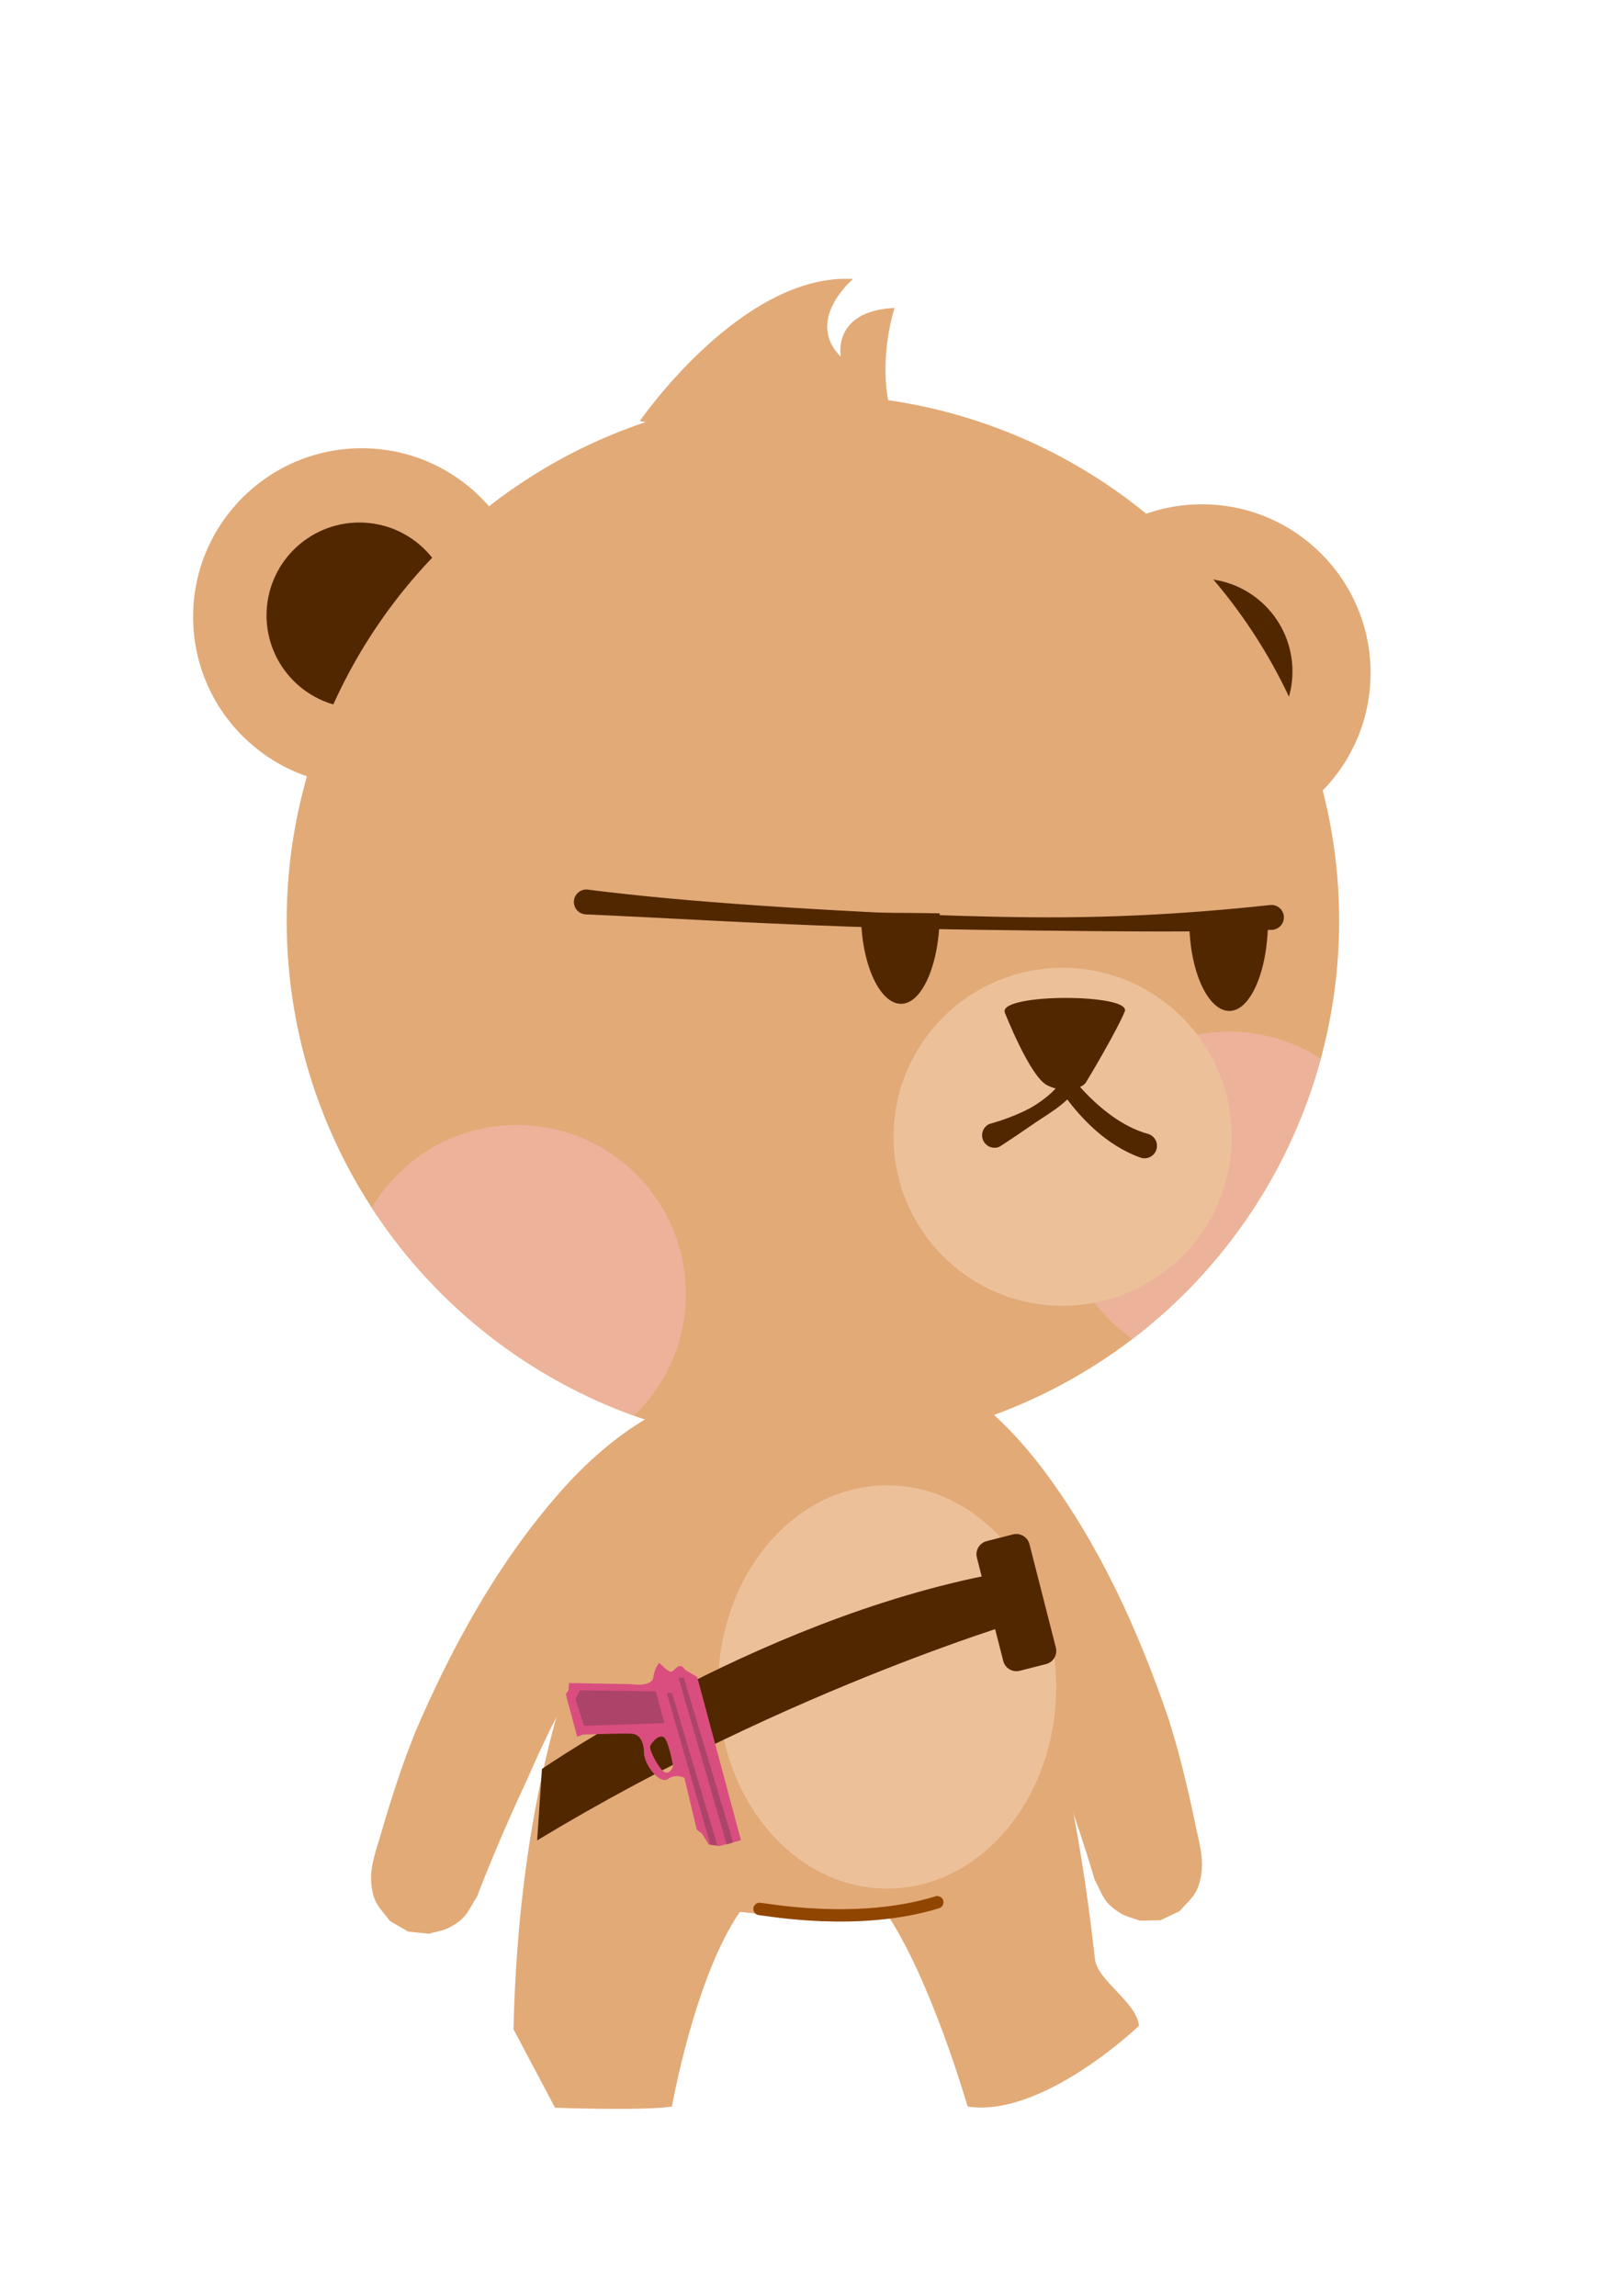 <?xml version="1.0" encoding="UTF-8" standalone="no"?>
<!DOCTYPE svg PUBLIC "-//W3C//DTD SVG 1.1//EN" "http://www.w3.org/Graphics/SVG/1.1/DTD/svg11.dtd">
<svg width="100%" height="100%" viewBox="0 0 1191 1684" version="1.1" xmlns="http://www.w3.org/2000/svg" xmlns:xlink="http://www.w3.org/1999/xlink" xml:space="preserve" xmlns:serif="http://www.serif.com/" style="fill-rule:evenodd;clip-rule:evenodd;stroke-linejoin:round;stroke-miterlimit:2;">
    <g transform="matrix(0.48,0,0,0.48,0,0)">
        <g transform="matrix(8.639,0,0,8.639,6087.87,-47.628)">
            <circle cx="-492.121" cy="124.531" r="29.818" style="fill:rgb(226,170,119);"/>
        </g>
        <g transform="matrix(8.639,0,0,8.639,4804.09,-133.261)">
            <circle cx="-492.121" cy="124.531" r="29.818" style="fill:rgb(226,170,119);"/>
        </g>
        <g transform="matrix(5.159,0,0,5.159,-892.379,-45.22)">
            <path d="M385.62,424.096L390.92,427.305L394.67,432.423L395.998,438.394C395.643,440.409 395.648,442.521 394.935,444.438C392.912,449.881 391.031,450.41 386.686,453.894C386.686,453.894 379.861,459.202 375.49,463.644C355.052,484.407 340.462,509.472 329.111,535.816C328.799,536.477 328.49,537.139 328.182,537.801C323.204,548.544 318.527,559.405 314.282,570.435L314.278,570.445C311.343,575.181 311.047,577.12 305.872,579.77C304.048,580.705 301.945,580.944 299.981,581.531C299.981,581.531 293.849,580.893 293.849,580.893L288.518,577.82C285.256,573.568 283.57,572.567 282.967,566.927C282.404,561.658 284.435,556.669 285.902,551.571C287.623,545.588 289.498,539.645 291.518,533.73C292.903,529.673 294.432,525.691 295.993,521.714L296.044,521.584C306.946,496.281 320.328,471.896 338.493,451.115C348.095,440.131 359.723,430.303 373.181,424.426C373.181,424.426 379.472,423.049 379.472,423.049C381.522,423.398 383.571,423.747 385.62,424.096Z" style="fill:rgb(226,170,119);"/>
        </g>
        <g transform="matrix(-5.143,-0.404,-0.404,5.143,3519.27,65.374)">
            <path d="M385.62,424.096L390.92,427.305L394.67,432.423L395.998,438.394C395.643,440.409 395.648,442.521 394.935,444.438C392.912,449.881 391.031,450.41 386.686,453.894C386.686,453.894 379.861,459.202 375.49,463.644C355.052,484.407 340.462,509.472 329.111,535.816C328.799,536.477 328.49,537.139 328.182,537.801C323.204,548.544 318.527,559.405 314.282,570.435L314.278,570.445C311.343,575.181 311.047,577.12 305.872,579.77C304.048,580.705 301.945,580.944 299.981,581.531C299.981,581.531 293.849,580.893 293.849,580.893L288.518,577.82C285.256,573.568 283.57,572.567 282.967,566.927C282.404,561.658 284.435,556.669 285.902,551.571C287.623,545.588 289.498,539.645 291.518,533.73C292.903,529.673 294.432,525.691 295.993,521.714L296.044,521.584C306.946,496.281 320.328,471.896 338.493,451.115C348.095,440.131 359.723,430.303 373.181,424.426C373.181,424.426 379.472,423.049 379.472,423.049C381.522,423.398 383.571,423.747 385.62,424.096Z" style="fill:rgb(226,170,119);"/>
        </g>
        <g transform="matrix(4.757,0,0,4.757,2890.09,347.914)">
            <circle cx="-492.121" cy="124.531" r="29.818" style="fill:rgb(81,39,0);"/>
        </g>
        <g transform="matrix(4.757,0,0,4.757,4173.87,433.547)">
            <circle cx="-492.121" cy="124.531" r="29.818" style="fill:rgb(81,39,0);"/>
        </g>
        <g transform="matrix(5.422,0,0,5.422,3610.02,-474.545)">
            <path d="M-436.824,494.398C-427.121,494.398 -407.714,490.534 -407.714,490.534C-407.714,490.534 -370.341,521.323 -357.262,639.676C-356.596,645.708 -345.346,651.967 -344.872,658.461C-344.872,658.461 -371.947,684.448 -393.15,681.214C-393.15,681.214 -403.542,644.945 -416.315,626.351C-416.315,626.351 -430.554,627.792 -437.39,627.792C-444.055,627.792 -457.333,626.351 -457.333,626.351C-470.106,644.945 -476.464,681.214 -476.464,681.214C-484.665,682.465 -509.409,681.545 -509.409,681.545L-521.104,659.43C-518.271,534.038 -465.934,490.534 -465.934,490.534C-465.934,490.534 -446.528,494.398 -436.824,494.398Z" style="fill:rgb(226,170,119);"/>
        </g>
        <g transform="matrix(5.561,0,0,5.561,3036.95,-980.582)">
            <circle cx="-322.768" cy="429.393" r="144.579" style="fill:rgb(226,170,119);"/>
            <clipPath id="_clip1">
                <circle cx="-322.768" cy="429.393" r="144.579"/>
            </clipPath>
            <g clip-path="url(#_clip1)">
                <g transform="matrix(0.321,0,0,0.321,-300.473,394.047)">
                    <circle cx="-322.768" cy="429.393" r="144.579" style="fill:rgb(236,179,154);"/>
                </g>
                <g transform="matrix(0.321,0,0,0.321,-104.829,368.385)">
                    <circle cx="-322.768" cy="429.393" r="144.579" style="fill:rgb(236,179,154);"/>
                </g>
            </g>
        </g>
        <g transform="matrix(1.786,0,0,1.786,2199.99,970.257)">
            <circle cx="-322.768" cy="429.393" r="144.579" style="fill:rgb(236,193,154);"/>
        </g>
        <g transform="matrix(1.786,0,0,2.131,1931.87,1662.78)">
            <circle cx="-322.768" cy="429.393" r="144.579" style="fill:rgb(236,193,154);"/>
        </g>
        <g transform="matrix(5.159,0,0,5.159,-932.418,-122.39)">
            <path d="M405.53,590.986C407.819,591.176 435.204,596.275 458.861,588.938C459.833,588.637 460.378,587.603 460.076,586.63C459.775,585.658 458.741,585.114 457.768,585.415C434.733,592.559 408.063,587.495 405.834,587.311C404.819,587.227 403.928,587.982 403.844,588.997C403.76,590.011 404.516,590.903 405.53,590.986Z" style="fill:rgb(144,69,0);"/>
        </g>
        <g transform="matrix(4.757,0,0,4.757,3121.24,278.832)">
            <path d="M-468.181,235.104C-468.181,235.104 -459.916,235.445 -446.099,236.158C-425.82,237.204 -393.579,238.984 -357.935,239.774C-347.138,240.014 -336.03,240.16 -324.849,240.289C-317.501,240.373 -310.124,240.446 -302.78,240.508C-293.47,240.587 -284.225,240.635 -275.162,240.581C-265.667,240.524 -256.398,240.418 -247.474,240.068C-245.273,239.902 -243.621,237.979 -243.787,235.778C-243.953,233.577 -245.875,231.924 -248.077,232.091C-261.948,233.597 -276.716,234.813 -291.833,235.472C-299.11,235.789 -306.459,235.977 -313.813,236.042C-321.165,236.106 -328.52,236.026 -335.808,235.883C-350.321,235.599 -364.569,235.007 -378.02,234.321C-402.977,233.048 -425.192,231.464 -441.234,229.984C-457.543,228.479 -467.454,227.137 -467.454,227.137C-469.652,226.937 -471.6,228.559 -471.801,230.757C-472.001,232.956 -470.379,234.904 -468.181,235.104Z" style="fill:rgb(81,39,0);"/>
        </g>
        <g transform="matrix(4.757,0,0,4.757,-342.509,53.805)">
            <path d="M348.547,282.264C348.547,298.309 354.546,311.147 361.402,311.147C368.257,311.147 373.823,298.121 373.823,282.076C373.823,282.076 348.547,281.609 348.547,282.264Z" style="fill:rgb(81,39,0);"/>
        </g>
        <g transform="matrix(4.757,0,0,4.757,159.056,64.71)">
            <path d="M348.547,282.264C348.547,298.309 354.546,311.147 361.402,311.147C368.257,311.147 373.823,298.121 373.823,282.076C373.823,282.076 348.547,281.609 348.547,282.264Z" style="fill:rgb(81,39,0);"/>
        </g>
        <g transform="matrix(3.357,0,0,3.357,2812.88,612.119)">
            <path d="M-380.685,278.357C-380.685,278.357 -369.249,307.689 -361.287,311.69C-353.325,315.691 -345.415,313.024 -343.763,310.481C-342.111,307.938 -329.321,286.253 -326.015,278.093C-322.709,269.933 -382.612,269.68 -380.685,278.357" style="fill:rgb(81,39,0);"/>
        </g>
        <g transform="matrix(4.757,0,0,4.757,3323.7,162.557)">
            <path d="M-355.901,319.005C-356.513,319.588 -357.183,320.171 -357.898,320.751C-360.211,322.626 -363.069,324.4 -365.788,326.204C-367.889,327.597 -369.867,329.007 -371.647,330.21C-375.14,332.57 -377.644,334.176 -377.644,334.176C-379.662,335.071 -382.028,334.16 -382.923,332.142C-383.818,330.124 -382.907,327.759 -380.889,326.863C-380.889,326.863 -378.038,326.16 -374.224,324.667C-372.232,323.887 -369.99,322.962 -367.811,321.767C-366.59,321.099 -365.412,320.324 -364.295,319.523C-361.5,317.521 -359.137,315.285 -357.982,313.213C-357.504,312.422 -356.658,311.928 -355.734,311.9C-354.81,311.873 -353.935,312.317 -353.412,313.078C-353.412,313.078 -349.215,318.537 -342.647,323.509C-339.048,326.233 -334.709,328.787 -329.905,330.087C-327.797,330.743 -326.617,332.986 -327.273,335.095C-327.928,337.203 -330.172,338.382 -332.28,337.727C-337.914,335.743 -342.939,332.385 -346.98,328.779C-350.996,325.195 -354.058,321.471 -355.901,319.005Z" style="fill:rgb(81,39,0);"/>
        </g>
        <g transform="matrix(5.793,0,0,5.793,-1439.95,-34.757)">
            <path d="M417.305,117.064C417.305,117.064 444.265,77.896 473.572,79.589C473.572,79.589 460.64,90.422 470.322,100.104C470.322,100.104 467.874,88.021 484.499,87.229C484.499,87.229 475.246,114.771 493.115,130.672" style="fill:rgb(226,170,119);"/>
        </g>
        <g transform="matrix(5.159,0,0,5.159,-932.418,-122.39)">
            <path d="M341.234,547.688C341.234,547.688 409.685,500.142 482.515,488.647L488.133,502.271C488.133,502.271 415.744,522.852 339.815,568.846L341.234,547.688Z" style="fill:rgb(81,39,0);"/>
        </g>
        <g transform="matrix(4.999,-1.275,1.275,4.999,-1391.9,527.184)">
            <path d="M469.07,486.21C469.07,483.992 467.27,482.192 465.052,482.192L457.015,482.192C454.797,482.192 452.996,483.992 452.996,486.21L452.996,517.81C452.996,520.028 454.797,521.829 457.015,521.829L465.052,521.829C467.27,521.829 469.07,520.028 469.07,517.81L469.07,486.21Z" style="fill:rgb(81,39,0);"/>
        </g>
        <g transform="matrix(-0.582,-2.171,-2.295,0.615,2728.72,3916.46)">
            <g transform="matrix(0.238,0,0,0.238,421.755,316.537)">
                <path d="M994.594,891.459L1477.59,891.459L1506.59,918.459C1536.58,926.455 1508.59,947.462 1511.59,956.462C1514.59,965.462 1544.59,980.462 1544.59,980.462C1544.59,980.462 1535.59,995.462 1508.59,1006.46C1481.59,1017.46 1507.59,1072.46 1507.59,1072.46L1555.59,1230.46L1536.59,1236.46L1526.93,1246.46L1401.59,1246.46L1402.6,1228.46C1402.6,1228.46 1375.59,1117.46 1368.6,1100.46C1361.6,1083.46 1340.59,1075.46 1307.6,1083.46C1274.61,1091.47 1207.59,1064.46 1217.59,1039.46C1227.59,1014.46 1208.6,995.462 1208.6,995.462L1056.59,999.459L1041.59,988.459L1006.6,978.462L994.594,952.462L994.594,891.459ZM1249.53,1016.81C1249.53,1016.81 1227.86,1029.68 1238.7,1042.55C1243.4,1048.14 1257.81,1053.73 1273.34,1057.82C1276.45,1058.64 1279.62,1059.4 1282.76,1060.09C1299.97,1063.87 1316.44,1065.46 1320.65,1062.87C1329.46,1057.46 1347.75,1033.07 1336.91,1021.55C1326.07,1010.04 1249.53,1016.81 1249.53,1016.81Z" style="fill:rgb(217,78,127);"/>
            </g>
            <g transform="matrix(1,0,0,1,15.542,-855.023)">
                <path d="M643.293,1392.96L767.497,1392.96" style="fill:none;"/>
            </g>
            <g transform="matrix(1,0,0,1,15.542,-855.023)">
                <path d="M658.302,1408.46L658.302,1383.99" style="fill:none;"/>
            </g>
            <g transform="matrix(1,0,0,1,15.542,-855.023)">
                <path d="M745.662,1462.23L733.363,1411.83L755.745,1411.83L769.758,1458.79L764.842,1462.97L745.662,1462.23" style="fill:rgb(172,68,105);"/>
            </g>
            <g transform="matrix(-0.548,-1.934,-2.044,0.518,3841.93,451.471)">
                <path d="M333.594,1410.93L349.449,1463.83L347.334,1464.46L331.914,1410.94L333.594,1410.93Z" style="fill:rgb(172,68,105);"/>
            </g>
            <g transform="matrix(-0.548,-1.934,-2.044,0.518,3844.58,461.582)">
                <path d="M335.008,1415.68L349.562,1464.62L347.334,1464.46L333.328,1415.7L335.008,1415.68Z" style="fill:rgb(172,68,105);"/>
            </g>
            <g transform="matrix(1,0,0,1,15.542,-855.023)">
                <path d="M657.831,1401.39L766.294,1401.39" style="fill:none;"/>
            </g>
        </g>
    </g>
</svg>
